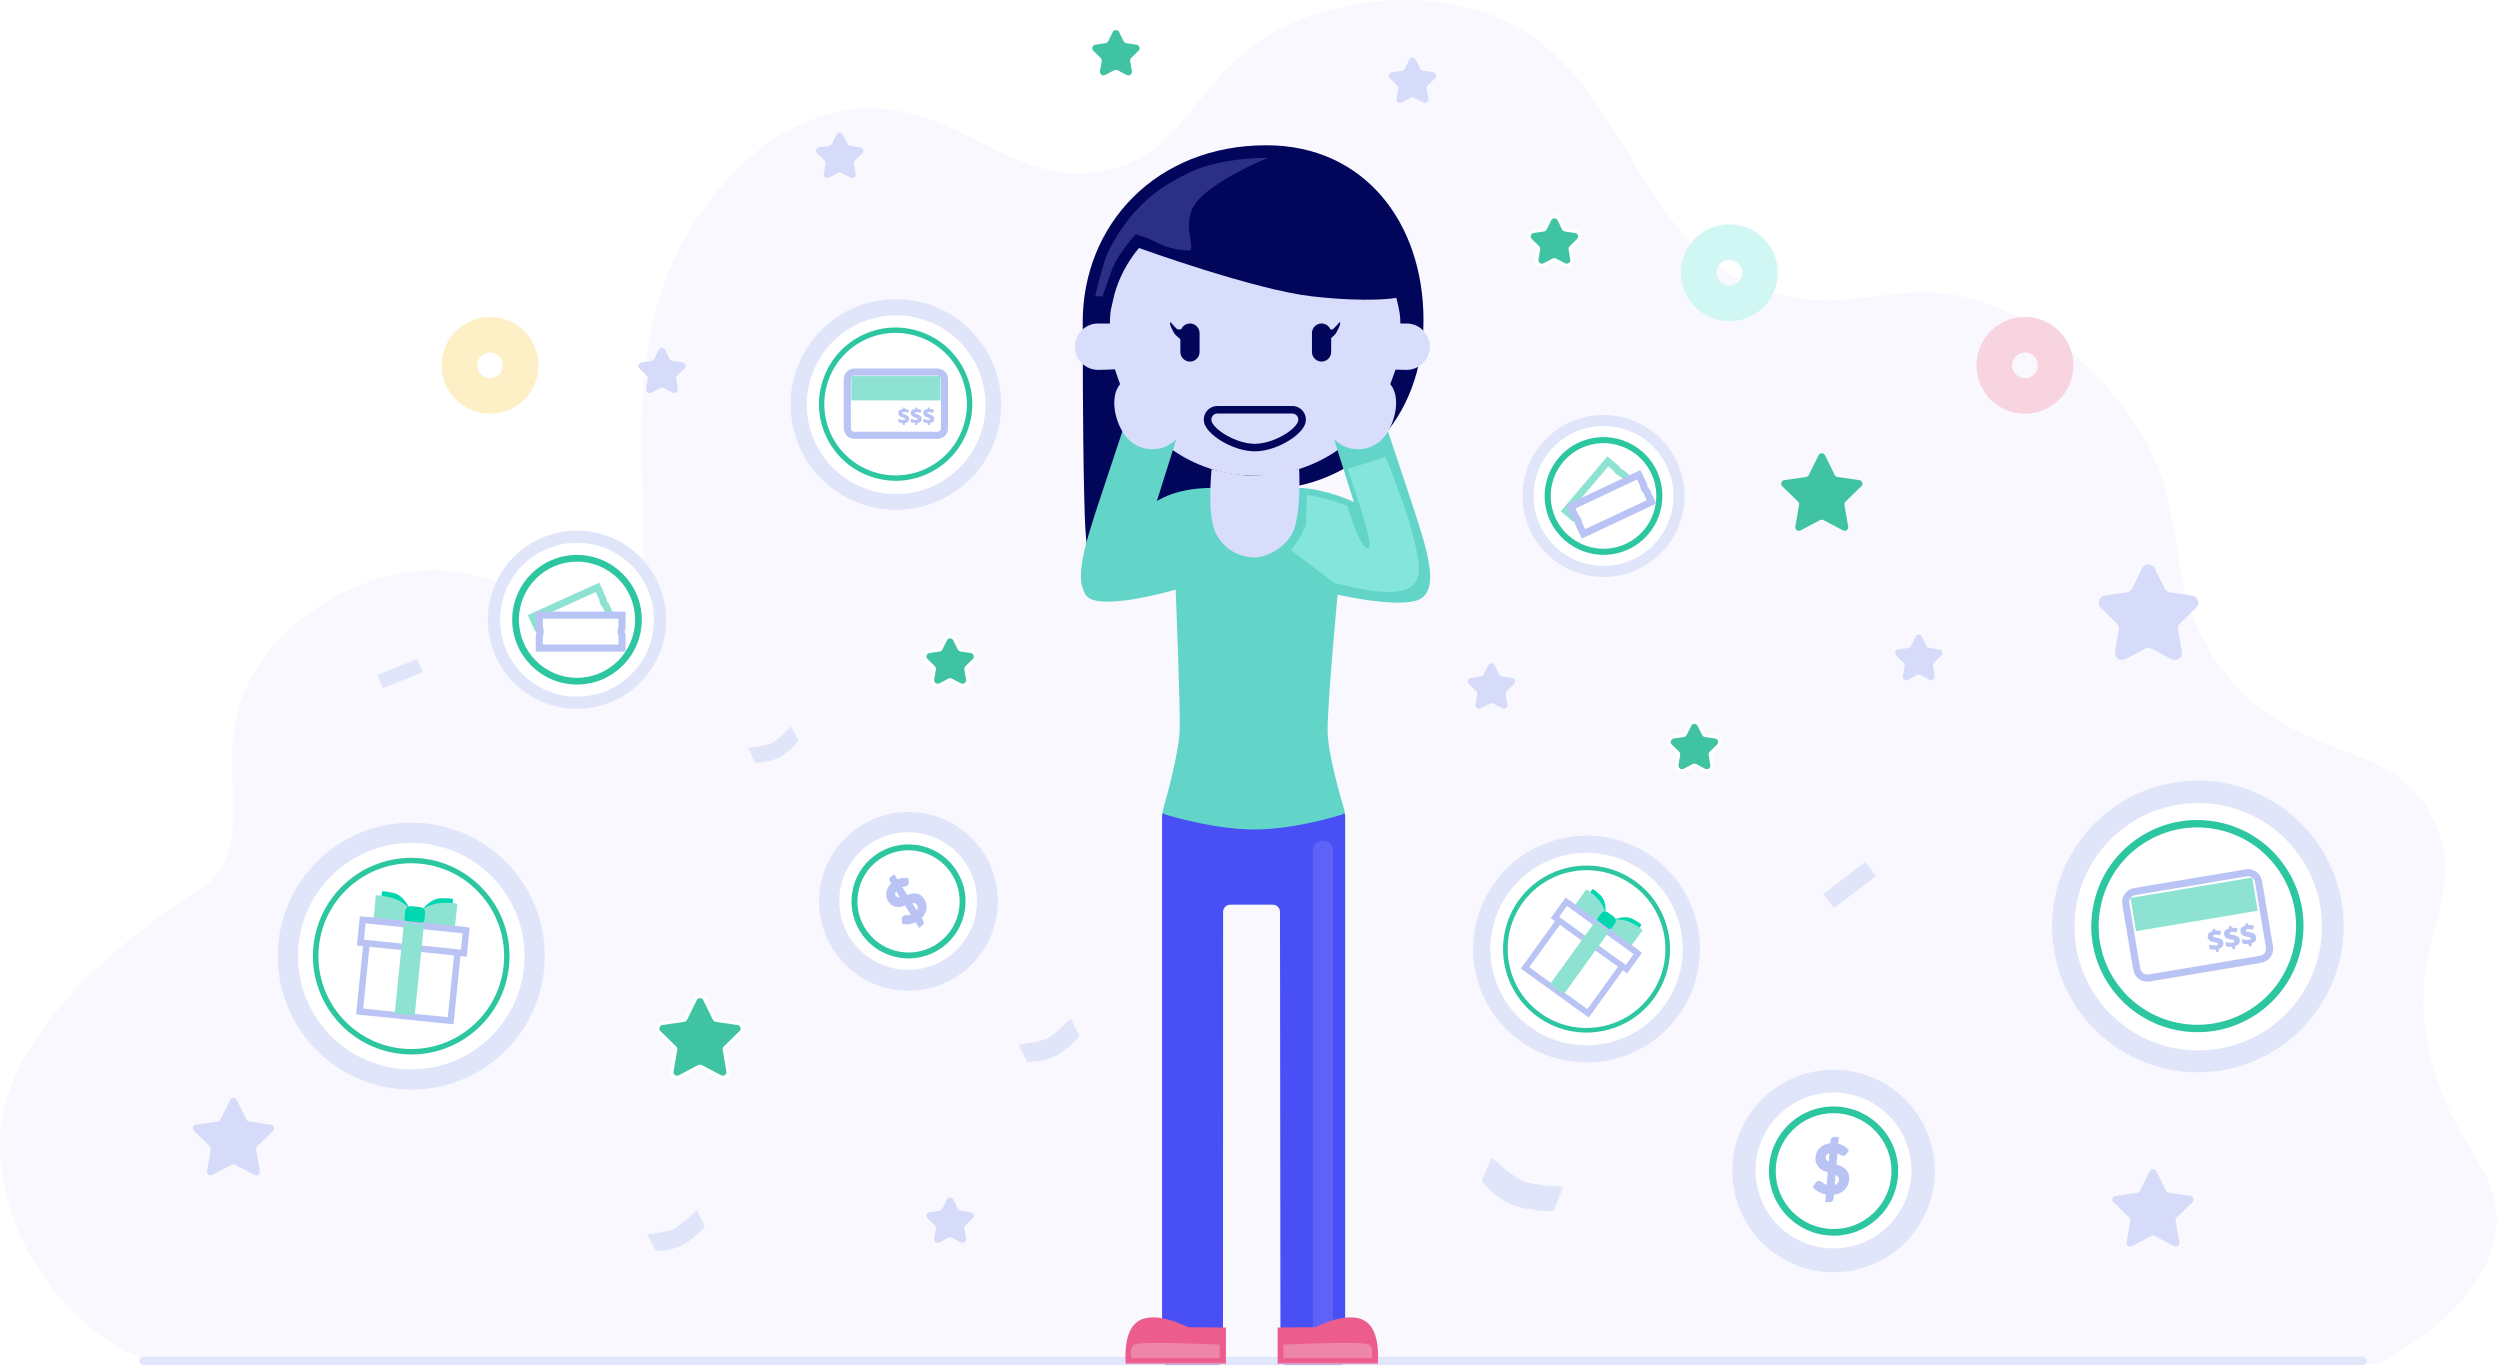 <svg width="702" height="384" viewBox="0 0 702 384" fill="none" xmlns="http://www.w3.org/2000/svg">
<rect x="625.045" y="102" width="3" height="4" fill="white"/>
<rect x="350.045" y="41" width="3" height="4" fill="white"/>
<path d="M667.651 383.017C462.55 382.148 254.863 383.886 49.762 383.017C28 382.925 5.42998e-05 354 0 321C-6.41419e-05 282.019 57.948 248.724 57.948 248.724C74.31 233.96 56.317 211.164 72.873 186.428C82.91 171.431 100.967 161.744 117.649 160.315C146.885 157.808 159.023 181.757 172.127 175.609C193.239 165.709 163.877 102.562 198.247 57.73C202.821 51.762 214.758 36.195 234.441 31.618C266.706 24.116 282.721 54.761 311.68 47.658C336.564 41.555 335.225 16.353 367.277 4.759C371.355 3.286 391.706 -3.66 413.546 2.521C459.315 15.473 455.307 70.13 498.248 82.351C523.102 89.423 536.416 74.521 564.666 87.946C581.323 95.862 591.181 107.93 594.89 112.566C617.972 141.436 604.685 160.699 622.875 186.428C644.129 216.487 673.047 205.437 684.069 231.938C693.233 253.969 674.405 264.403 682.577 297.219C688.808 322.246 702.808 328.416 700.86 345.341C698.819 363.086 681.215 375.56 667.651 383.017Z" fill="#F8F8FE"/>
<rect x="39.119" y="380.994" width="625.512" height="2.319" rx="1.159" fill="#E2E6FB"/>
<path d="M265.894 336.814C266.261 336.072 267.32 336.072 267.687 336.814L268.969 339.408C269.115 339.703 269.396 339.907 269.721 339.955L272.572 340.371C273.393 340.49 273.72 341.5 273.124 342.078L271.058 344.084C270.821 344.314 270.713 344.645 270.769 344.97L271.258 347.819C271.398 348.636 270.54 349.259 269.806 348.873L267.257 347.529C266.965 347.375 266.616 347.375 266.324 347.529L263.77 348.875C263.037 349.261 262.18 348.64 262.318 347.823L262.802 344.968C262.857 344.644 262.749 344.314 262.514 344.085L260.452 342.077C259.858 341.499 260.185 340.491 261.005 340.371L263.86 339.955C264.185 339.907 264.466 339.703 264.612 339.408L265.894 336.814Z" fill="#D6DBFA"/>
<path d="M234.894 37.814C235.261 37.072 236.32 37.072 236.687 37.814L237.969 40.408C238.115 40.703 238.396 40.907 238.721 40.955L241.58 41.372C242.399 41.491 242.727 42.498 242.134 43.077L240.067 45.095C239.832 45.325 239.725 45.656 239.78 45.98L240.27 48.825C240.41 49.641 239.554 50.265 238.82 49.88L236.255 48.537C235.964 48.385 235.617 48.385 235.326 48.538L232.773 49.878C232.039 50.263 231.183 49.639 231.323 48.823L231.812 45.981C231.868 45.656 231.76 45.325 231.524 45.095L229.452 43.077C228.858 42.499 229.185 41.491 230.005 41.371L232.86 40.955C233.185 40.907 233.466 40.703 233.612 40.408L234.894 37.814Z" fill="#D6DBFA"/>
<path d="M314.693 8.777C314.142 7.662 312.551 7.663 312.002 8.779L310.73 11.366C310.657 11.514 310.516 11.616 310.353 11.64L307.489 12.057C306.259 12.236 305.768 13.748 306.659 14.616L308.731 16.633C308.849 16.748 308.903 16.914 308.875 17.076L308.386 19.918C308.175 21.143 309.461 22.078 310.561 21.5L313.114 20.16C313.26 20.084 313.433 20.084 313.579 20.16L316.144 21.503C317.245 22.079 318.529 21.145 318.318 19.92L317.829 17.075C317.801 16.913 317.855 16.747 317.972 16.633L320.039 14.614C320.928 13.746 320.437 12.236 319.208 12.057L316.349 11.64C316.186 11.616 316.046 11.514 315.973 11.367L314.693 8.777Z" fill="#3FC3A2" stroke="white"/>
<path d="M184.985 98.212C185.352 97.469 186.411 97.469 186.778 98.212L188.059 100.805C188.205 101.1 188.487 101.304 188.813 101.351L191.661 101.761C192.482 101.879 192.811 102.888 192.216 103.467L190.148 105.481C189.912 105.711 189.804 106.042 189.86 106.367L190.349 109.216C190.489 110.034 189.631 110.657 188.897 110.27L186.347 108.926C186.056 108.772 185.707 108.772 185.415 108.925L182.853 110.273C182.119 110.659 181.262 110.036 181.402 109.219L181.892 106.366C181.947 106.042 181.84 105.711 181.605 105.481L179.541 103.467C178.948 102.887 179.277 101.879 180.098 101.761L182.949 101.351C183.275 101.304 183.557 101.1 183.703 100.805L184.985 98.212Z" fill="#D6DBFA"/>
<path d="M260.934 182.877L261.006 183.372L260.934 182.877C259.703 183.056 259.212 184.569 260.103 185.436L262.175 187.453C262.293 187.568 262.347 187.734 262.319 187.896L261.83 190.746C261.62 191.972 262.908 192.906 264.008 192.326L266.558 190.982C266.704 190.905 266.878 190.905 267.024 190.982L269.586 192.329C270.686 192.908 271.973 191.974 271.763 190.748L271.273 187.896C271.245 187.734 271.299 187.568 271.417 187.453L273.489 185.436C274.38 184.569 273.889 183.056 272.659 182.877L269.793 182.46C269.631 182.436 269.49 182.334 269.417 182.187L268.137 179.597C267.586 178.482 265.996 178.483 265.447 179.599L264.174 182.186C264.102 182.334 263.961 182.436 263.798 182.46L260.934 182.877Z" fill="#3FC3A2" stroke="white"/>
<path d="M539.687 178.814C539.32 178.072 538.261 178.072 537.894 178.814L536.612 181.408C536.466 181.703 536.185 181.907 535.86 181.955L533.005 182.371C532.185 182.491 531.858 183.499 532.452 184.077L534.514 186.085C534.749 186.314 534.857 186.644 534.802 186.968L534.318 189.823C534.18 190.64 535.037 191.261 535.77 190.875L538.324 189.529C538.616 189.375 538.965 189.375 539.257 189.529L541.811 190.875C542.544 191.261 543.401 190.64 543.263 189.823L542.779 186.968C542.724 186.644 542.832 186.314 543.067 186.085L545.129 184.077C545.723 183.499 545.396 182.491 544.576 182.371L541.721 181.955C541.396 181.907 541.115 181.703 540.969 181.408L539.687 178.814Z" fill="#D6DBFA"/>
<path d="M437.82 61.645C437.271 60.529 435.68 60.528 435.129 61.643L433.849 64.233C433.776 64.38 433.636 64.482 433.473 64.506L430.615 64.923C429.385 65.102 428.894 66.612 429.783 67.48L431.85 69.499C431.968 69.614 432.021 69.779 431.993 69.941L431.504 72.786C431.293 74.011 432.577 74.946 433.678 74.369L436.244 73.026C436.389 72.95 436.562 72.95 436.708 73.026L439.261 74.366C440.362 74.944 441.647 74.009 441.436 72.784L440.948 69.942C440.92 69.78 440.973 69.614 441.091 69.499L443.163 67.482C444.054 66.614 443.563 65.102 442.333 64.923L439.469 64.506C439.306 64.482 439.165 64.38 439.092 64.232L437.82 61.645Z" fill="#3FC3A2" stroke="white"/>
<path d="M397.523 16.725C397.157 15.981 396.097 15.98 395.729 16.724L394.45 19.313C394.304 19.608 394.023 19.813 393.697 19.86L390.832 20.277C390.012 20.396 389.684 21.405 390.278 21.983L392.35 24C392.586 24.23 392.694 24.562 392.638 24.886L392.149 27.73C392.008 28.547 392.864 29.17 393.598 28.786L396.164 27.443C396.454 27.29 396.802 27.291 397.092 27.443L399.645 28.783C400.379 29.168 401.236 28.545 401.095 27.728L400.607 24.886C400.551 24.562 400.659 24.23 400.895 24L402.966 21.983C403.56 21.405 403.233 20.396 402.413 20.277L399.549 19.86C399.223 19.813 398.941 19.608 398.795 19.312L397.523 16.725Z" fill="#D6DBFA"/>
<path d="M477.135 203.593C476.585 202.479 474.996 202.479 474.446 203.593L473.164 206.186C473.091 206.333 472.95 206.436 472.787 206.459L469.936 206.869C468.705 207.046 468.212 208.558 469.101 209.427L471.165 211.443C471.283 211.557 471.336 211.722 471.309 211.884L470.825 214.74C470.617 215.965 471.904 216.897 473.003 216.317L475.557 214.971C475.703 214.894 475.878 214.894 476.024 214.971L478.577 216.317C479.677 216.897 480.964 215.965 480.756 214.74L480.272 211.884C480.244 211.722 480.298 211.557 480.416 211.443L482.48 209.427C483.369 208.558 482.876 207.046 481.645 206.869L478.794 206.459C478.631 206.436 478.49 206.333 478.417 206.186L477.135 203.593Z" fill="#3FC3A2" stroke="white"/>
<path d="M419.689 186.818C419.322 186.075 418.261 186.076 417.895 186.82L416.623 189.407C416.478 189.702 416.196 189.907 415.87 189.955L413.006 190.372C412.185 190.491 411.858 191.499 412.452 192.078L414.524 194.095C414.76 194.325 414.868 194.656 414.812 194.981L414.323 197.83C414.183 198.648 415.041 199.271 415.775 198.884L418.325 197.54C418.616 197.386 418.965 197.386 419.257 197.539L421.819 198.887C422.552 199.273 423.41 198.65 423.27 197.833L422.78 194.981C422.725 194.656 422.832 194.325 423.068 194.095L425.14 192.078C425.734 191.499 425.407 190.491 424.587 190.372L421.721 189.955C421.396 189.907 421.115 189.703 420.969 189.408L419.689 186.818Z" fill="#D6DBFA"/>
<g filter="url(#filter0_d)">
<path d="M251.57 137.139C267.901 137.139 281.139 123.901 281.139 107.57C281.139 91.239 267.901 78 251.57 78C235.239 78 222 91.239 222 107.57C222 123.901 235.239 137.139 251.57 137.139Z" fill="#E1E5FA"/>
<path d="M251.638 132.726C265.494 132.726 276.726 121.494 276.726 107.638C276.726 93.781 265.494 82.549 251.638 82.549C237.781 82.549 226.549 93.781 226.549 107.638C226.549 121.494 237.781 132.726 251.638 132.726Z" fill="white"/>
<path d="M251.865 128.633C263.334 128.633 272.632 119.335 272.632 107.866C272.632 96.396 263.334 87.099 251.865 87.099C240.395 87.099 231.098 96.396 231.098 107.866C231.098 119.335 240.395 128.633 251.865 128.633Z" fill="white"/>
<path d="M251.526 129.009C243.337 129.009 235.501 124.312 231.896 116.385C229.519 111.154 229.326 105.308 231.35 99.929C233.375 94.549 237.366 90.273 242.598 87.896C247.83 85.519 253.675 85.326 259.055 87.35C264.434 89.374 268.71 93.366 271.087 98.598C273.464 103.83 273.657 109.675 271.633 115.055C269.609 120.434 265.617 124.71 260.385 127.087C257.508 128.384 254.494 129.009 251.526 129.009ZM251.48 87.464C248.66 87.464 245.862 88.067 243.212 89.261C238.344 91.467 234.626 95.448 232.749 100.452C230.872 105.456 231.054 110.892 233.261 115.76C237.821 125.813 249.706 130.272 259.76 125.711C264.627 123.505 268.346 119.524 270.223 114.52C272.099 109.516 271.917 104.08 269.711 99.212C267.505 94.344 263.524 90.626 258.52 88.749C256.234 87.896 253.857 87.464 251.48 87.464Z" fill="#2CC6A1"/>
<path d="M263.217 98.472H239.922C238.817 98.472 237.922 99.367 237.922 100.472V114.236C237.922 115.341 238.817 116.236 239.922 116.236H263.217C264.322 116.236 265.217 115.341 265.217 114.236V100.472C265.217 99.367 264.322 98.472 263.217 98.472Z" fill="white" stroke="#BAC4F4" stroke-width="2"/>
<path d="M264.08 99.608H239.06V106.432H264.08V99.608Z" fill="#8DE2D2"/>
<path d="M253.477 112.801C253.049 112.781 252.637 112.686 252.24 112.514V111.541C252.467 111.656 252.713 111.753 252.979 111.831C253.244 111.907 253.478 111.945 253.679 111.945C253.845 111.945 253.966 111.926 254.042 111.887C254.12 111.846 254.159 111.778 254.159 111.685C254.159 111.62 254.131 111.565 254.074 111.521C254.02 111.476 253.927 111.425 253.796 111.368C253.667 111.312 253.492 111.243 253.271 111.163C253.023 111.071 252.823 110.969 252.671 110.855C252.519 110.74 252.407 110.612 252.337 110.472C252.269 110.329 252.234 110.152 252.234 109.941C252.234 109.619 252.338 109.367 252.545 109.186C252.752 109.004 253.062 108.892 253.477 108.849V108.447H254.083V108.843C254.472 108.864 254.863 108.96 255.258 109.13L254.909 109.965C254.501 109.781 254.133 109.689 253.805 109.689C253.648 109.689 253.538 109.709 253.474 109.748C253.411 109.785 253.38 109.841 253.38 109.915C253.38 109.979 253.402 110.033 253.447 110.076C253.494 110.117 253.574 110.164 253.688 110.217C253.801 110.268 253.958 110.327 254.159 110.396C254.567 110.54 254.86 110.705 255.038 110.891C255.216 111.074 255.305 111.312 255.305 111.603C255.305 111.931 255.2 112.197 254.991 112.402C254.784 112.607 254.481 112.734 254.083 112.783V113.349H253.477V112.801ZM256.992 112.801C256.564 112.781 256.152 112.686 255.756 112.514V111.541C255.982 111.656 256.229 111.753 256.494 111.831C256.76 111.907 256.993 111.945 257.194 111.945C257.36 111.945 257.481 111.926 257.558 111.887C257.636 111.846 257.675 111.778 257.675 111.685C257.675 111.62 257.646 111.565 257.59 111.521C257.535 111.476 257.442 111.425 257.312 111.368C257.183 111.312 257.008 111.243 256.787 111.163C256.539 111.071 256.339 110.969 256.187 110.855C256.034 110.74 255.923 110.612 255.853 110.472C255.784 110.329 255.75 110.152 255.75 109.941C255.75 109.619 255.854 109.367 256.061 109.186C256.268 109.004 256.578 108.892 256.992 108.849V108.447H257.599V108.843C257.987 108.864 258.379 108.96 258.773 109.13L258.425 109.965C258.017 109.781 257.648 109.689 257.32 109.689C257.164 109.689 257.054 109.709 256.989 109.748C256.927 109.785 256.896 109.841 256.896 109.915C256.896 109.979 256.918 110.033 256.963 110.076C257.01 110.117 257.09 110.164 257.203 110.217C257.316 110.268 257.474 110.327 257.675 110.396C258.083 110.54 258.376 110.705 258.554 110.891C258.731 111.074 258.82 111.312 258.82 111.603C258.82 111.931 258.716 112.197 258.507 112.402C258.3 112.607 257.997 112.734 257.599 112.783V113.349H256.992V112.801ZM260.508 112.801C260.08 112.781 259.668 112.686 259.271 112.514V111.541C259.498 111.656 259.744 111.753 260.01 111.831C260.275 111.907 260.509 111.945 260.71 111.945C260.876 111.945 260.997 111.926 261.073 111.887C261.151 111.846 261.19 111.778 261.19 111.685C261.19 111.62 261.162 111.565 261.105 111.521C261.051 111.476 260.958 111.425 260.827 111.368C260.698 111.312 260.523 111.243 260.303 111.163C260.055 111.071 259.854 110.969 259.702 110.855C259.55 110.74 259.438 110.612 259.368 110.472C259.3 110.329 259.266 110.152 259.266 109.941C259.266 109.619 259.369 109.367 259.576 109.186C259.783 109.004 260.094 108.892 260.508 108.849V108.447H261.114V108.843C261.503 108.864 261.895 108.96 262.289 109.13L261.94 109.965C261.532 109.781 261.164 109.689 260.836 109.689C260.68 109.689 260.569 109.709 260.505 109.748C260.442 109.785 260.411 109.841 260.411 109.915C260.411 109.979 260.434 110.033 260.479 110.076C260.525 110.117 260.605 110.164 260.719 110.217C260.832 110.268 260.989 110.327 261.19 110.396C261.599 110.54 261.892 110.705 262.069 110.891C262.247 111.074 262.336 111.312 262.336 111.603C262.336 111.931 262.231 112.197 262.022 112.402C261.815 112.607 261.513 112.734 261.114 112.783V113.349H260.508V112.801Z" fill="#BAC4F4"/>
</g>
<g filter="url(#filter1_d)">
<path d="M623.922 294.529C646.222 290.789 661.269 269.679 657.529 247.379C653.789 225.078 632.679 210.032 610.379 213.771C588.078 217.511 573.032 238.621 576.772 260.922C580.511 283.222 601.621 298.269 623.922 294.529Z" fill="#E1E5FA"/>
<path d="M623.005 288.487C641.926 285.314 654.692 267.403 651.519 248.482C648.346 229.561 630.435 216.794 611.514 219.967C592.593 223.141 579.826 241.052 582.999 259.973C586.172 278.894 604.083 291.66 623.005 288.487Z" fill="white"/>
<path d="M622.378 282.845C638.039 280.218 648.607 265.392 645.98 249.731C643.354 234.069 628.528 223.502 612.866 226.128C597.204 228.755 586.637 243.58 589.264 259.242C591.89 274.904 606.716 285.471 622.378 282.845Z" fill="white"/>
<path d="M622 283.437C610.819 285.312 599.043 280.692 592.304 270.693C587.86 264.094 586.258 256.156 587.79 248.346C589.322 240.537 593.794 233.783 600.394 229.339C606.994 224.895 614.932 223.293 622.741 224.825C630.551 226.358 637.304 230.83 641.748 237.429C646.192 244.029 647.795 251.967 646.262 259.776C644.73 267.586 640.258 274.339 633.658 278.783C630.026 281.213 626.054 282.757 622 283.437ZM612.424 226.715C608.573 227.361 604.89 228.825 601.545 231.062C595.403 235.19 591.237 241.477 589.82 248.74C588.403 256.003 589.897 263.385 594.024 269.527C602.554 282.211 619.805 285.577 632.489 277.047C638.631 272.92 642.797 266.633 644.214 259.369C645.631 252.106 644.137 244.725 640.01 238.583C635.882 232.441 629.595 228.274 622.332 226.858C619.015 226.217 615.67 226.171 612.424 226.715Z" fill="#2CC6A1"/>
<path d="M630.757 239.095L599.377 244.358C597.75 244.63 596.652 246.172 596.925 247.8L600.004 266.161C600.277 267.79 601.818 268.889 603.445 268.616L634.826 263.353C636.453 263.08 637.55 261.539 637.277 259.91L634.198 241.55C633.925 239.921 632.384 238.822 630.757 239.095Z" fill="white" stroke="#BAC4F4" stroke-width="2"/>
<path d="M632.411 240.414L598.244 246.144L599.807 255.462L633.973 249.732L632.411 240.414Z" fill="#8DE2D2"/>
<path d="M622.183 260.63C621.618 260.698 621.058 260.663 620.501 260.525L620.287 259.25C620.609 259.352 620.952 259.424 621.317 259.468C621.682 259.51 621.996 259.509 622.259 259.464C622.477 259.428 622.631 259.376 622.722 259.308C622.815 259.237 622.852 259.14 622.831 259.017C622.817 258.933 622.768 258.867 622.684 258.821C622.602 258.774 622.47 258.728 622.286 258.682C622.105 258.636 621.861 258.585 621.554 258.529C621.209 258.463 620.924 258.372 620.7 258.257C620.475 258.14 620.301 257.997 620.179 257.828C620.058 257.656 619.974 257.432 619.928 257.155C619.857 256.733 619.937 256.38 620.168 256.097C620.399 255.813 620.781 255.598 621.314 255.451L621.226 254.925L622.02 254.791L622.107 255.31C622.62 255.253 623.154 255.292 623.708 255.428L623.435 256.599C622.86 256.448 622.358 256.408 621.928 256.48C621.724 256.515 621.584 256.565 621.508 256.63C621.434 256.692 621.405 256.772 621.422 256.869C621.436 256.954 621.477 257.019 621.545 257.066C621.616 257.109 621.731 257.153 621.891 257.197C622.05 257.239 622.269 257.282 622.548 257.328C623.114 257.428 623.534 257.58 623.807 257.784C624.08 257.985 624.249 258.277 624.313 258.658C624.385 259.088 624.307 259.461 624.078 259.775C623.852 260.089 623.484 260.322 622.973 260.474L623.097 261.215L622.303 261.348L622.183 260.63ZM626.785 259.858C626.221 259.926 625.661 259.891 625.104 259.753L624.89 258.479C625.212 258.58 625.555 258.652 625.92 258.697C626.285 258.738 626.599 258.737 626.862 258.693C627.079 258.656 627.234 258.604 627.325 258.536C627.418 258.465 627.454 258.368 627.434 258.245C627.42 258.161 627.371 258.095 627.287 258.049C627.205 258.002 627.072 257.956 626.889 257.91C626.707 257.865 626.464 257.813 626.157 257.757C625.812 257.691 625.527 257.601 625.303 257.486C625.078 257.368 624.904 257.225 624.781 257.056C624.661 256.884 624.577 256.66 624.531 256.383C624.46 255.961 624.54 255.608 624.771 255.325C625.002 255.041 625.384 254.826 625.917 254.679L625.829 254.153L626.623 254.019L626.71 254.538C627.223 254.481 627.757 254.52 628.311 254.656L628.038 255.827C627.463 255.676 626.961 255.636 626.531 255.708C626.327 255.743 626.186 255.793 626.111 255.858C626.037 255.92 626.008 256 626.025 256.097C626.039 256.182 626.08 256.247 626.148 256.294C626.219 256.337 626.334 256.381 626.494 256.425C626.653 256.467 626.872 256.511 627.151 256.556C627.717 256.656 628.137 256.808 628.41 257.012C628.683 257.213 628.852 257.505 628.916 257.886C628.988 258.316 628.909 258.689 628.681 259.003C628.455 259.318 628.086 259.55 627.576 259.702L627.7 260.443L626.906 260.576L626.785 259.858ZM631.388 259.086C630.824 259.154 630.263 259.12 629.707 258.981L629.493 257.707C629.815 257.808 630.158 257.881 630.523 257.925C630.888 257.966 631.202 257.965 631.465 257.921C631.682 257.884 631.837 257.832 631.928 257.764C632.021 257.693 632.057 257.596 632.037 257.473C632.023 257.389 631.973 257.323 631.889 257.277C631.808 257.23 631.675 257.184 631.492 257.139C631.31 257.093 631.066 257.041 630.76 256.985C630.415 256.919 630.13 256.829 629.906 256.714C629.681 256.596 629.507 256.453 629.384 256.284C629.263 256.112 629.18 255.888 629.134 255.612C629.063 255.189 629.143 254.836 629.374 254.553C629.605 254.269 629.987 254.054 630.52 253.907L630.432 253.381L631.226 253.248L631.312 253.766C631.826 253.709 632.36 253.748 632.914 253.884L632.641 255.055C632.066 254.904 631.564 254.865 631.134 254.937C630.93 254.971 630.789 255.021 630.714 255.086C630.64 255.148 630.611 255.228 630.628 255.325C630.642 255.41 630.683 255.475 630.751 255.522C630.822 255.565 630.937 255.609 631.097 255.653C631.256 255.695 631.475 255.739 631.753 255.784C632.32 255.884 632.739 256.036 633.013 256.24C633.286 256.442 633.455 256.733 633.518 257.114C633.591 257.544 633.512 257.917 633.284 258.231C633.058 258.546 632.689 258.778 632.178 258.93L632.303 259.671L631.509 259.804L631.388 259.086Z" fill="#BAC4F4"/>
</g>
<g filter="url(#filter2_d)">
<path d="M162.02 193.041C175.839 193.041 187.041 181.839 187.041 168.02C187.041 154.202 175.839 143 162.02 143C148.202 143 137 154.202 137 168.02C137 181.839 148.202 193.041 162.02 193.041Z" fill="#E1E5FA"/>
<path d="M162.021 189.629C173.955 189.629 183.629 179.955 183.629 168.021C183.629 156.087 173.955 146.412 162.021 146.412C150.087 146.412 140.412 156.087 140.412 168.021C140.412 179.955 150.087 189.629 162.021 189.629Z" fill="white"/>
<path d="M162.021 186.218C172.071 186.218 180.218 178.071 180.218 168.021C180.218 157.971 172.071 149.824 162.021 149.824C151.971 149.824 143.824 157.971 143.824 168.021C143.824 178.071 151.971 186.218 162.021 186.218Z" fill="white"/>
<path d="M162.021 186.218C151.992 186.218 143.824 178.05 143.824 168.021C143.824 157.992 151.992 149.824 162.021 149.824C172.05 149.824 180.218 157.992 180.218 168.021C180.218 178.05 172.061 186.218 162.021 186.218ZM162.021 151.708C153.022 151.708 145.708 159.022 145.708 168.021C145.708 177.02 153.022 184.334 162.021 184.334C171.02 184.334 178.334 177.02 178.334 168.021C178.334 159.022 171.02 151.708 162.021 151.708Z" fill="#2CC6A1"/>
<path d="M169.347 162.846L169.683 163.567L170.108 164.032L171.61 167.333L153.335 175.635L151.872 172.423L151.763 171.712L151.437 170.99L151.012 170.525L149.51 167.224L167.785 158.922L169.248 162.134L169.347 162.846Z" fill="white" stroke="#8DE2D2" stroke-width="2"/>
<path d="M174.436 170.961V171.761L174.663 172.354V175.982H151.437V172.443L151.664 171.761V170.961L151.437 170.358V166.74H174.663V170.279L174.436 170.961Z" fill="white" stroke="#BAC4F4" stroke-width="2"/>
</g>
<g filter="url(#filter3_d)">
<path d="M459.955 153.847C471.321 148.497 476.197 134.946 470.847 123.58C465.497 112.214 451.946 107.337 440.58 112.687C429.214 118.038 424.337 131.589 429.688 142.955C435.038 154.321 448.589 159.197 459.955 153.847Z" fill="#E1E5FA"/>
<path d="M458.633 151.041C468.449 146.42 472.661 134.717 468.04 124.901C463.42 115.085 451.716 110.873 441.9 115.494C432.084 120.115 427.873 131.818 432.493 141.634C437.114 151.45 448.817 155.661 458.633 151.041Z" fill="white"/>
<path d="M457.313 148.234C465.579 144.343 469.126 134.488 465.235 126.222C461.343 117.956 451.488 114.409 443.222 118.3C434.956 122.191 431.409 132.047 435.3 140.313C439.191 148.579 449.047 152.126 457.313 148.234Z" fill="white"/>
<path d="M457.313 148.234C449.064 152.118 439.184 148.562 435.3 140.313C431.417 132.064 434.973 122.183 443.222 118.3C451.471 114.417 461.351 117.973 465.235 126.222C469.118 134.471 465.571 144.347 457.313 148.234ZM443.951 119.85C436.55 123.334 433.366 132.182 436.85 139.583C440.334 146.985 449.182 150.169 456.584 146.685C463.985 143.201 467.169 134.353 463.685 126.951C460.201 119.55 451.353 116.366 443.951 119.85Z" fill="#2CC6A1"/>
<path d="M454.29 126.174L454.846 126.637L455.376 126.855L457.89 128.988L446.072 142.893L443.626 140.817L443.261 140.274L442.713 139.807L442.184 139.589L439.67 137.456L451.487 123.551L453.934 125.627L454.29 126.174Z" fill="white" stroke="#8DE2D2" stroke-width="2"/>
<path d="M461.619 130.878L461.929 131.536L462.346 131.936L463.75 134.92L444.645 143.913L443.275 141.002L443.198 140.353L442.888 139.695L442.468 139.287L441.067 136.312L460.172 127.318L461.542 130.229L461.619 130.878Z" fill="white" stroke="#BAC4F4" stroke-width="2"/>
</g>
<g filter="url(#filter4_d)">
<path d="M115.485 299.97C136.188 299.97 152.97 283.188 152.97 262.485C152.97 241.783 136.188 225 115.485 225C94.783 225 78 241.783 78 262.485C78 283.188 94.783 299.97 115.485 299.97Z" fill="#E1E5FA"/>
<path d="M115.485 294.284C133.047 294.284 147.284 280.047 147.284 262.485C147.284 244.923 133.047 230.687 115.485 230.687C97.923 230.687 83.686 244.923 83.686 262.485C83.686 280.047 97.923 294.284 115.485 294.284Z" fill="white"/>
<path d="M115.485 289.326C130.308 289.326 142.325 277.309 142.325 262.486C142.325 247.662 130.308 235.646 115.485 235.646C100.661 235.646 88.644 247.662 88.644 262.486C88.644 277.309 100.661 289.326 115.485 289.326Z" fill="white"/>
<path d="M115.53 290.087C114.586 290.087 113.631 290.042 112.676 289.939C97.538 288.392 86.473 274.825 88.019 259.676C89.566 244.538 103.134 233.473 118.283 235.019C133.42 236.566 144.486 250.134 142.939 265.283C142.189 272.618 138.629 279.226 132.92 283.877C127.95 287.926 121.865 290.087 115.53 290.087ZM115.462 236.407C102.258 236.407 90.908 246.426 89.543 259.835C88.088 274.142 98.539 286.96 112.835 288.427C119.761 289.132 126.551 287.096 131.953 282.695C137.355 278.293 140.71 272.061 141.427 265.123C142.882 250.816 132.431 237.999 118.135 236.532C117.236 236.452 116.349 236.407 115.462 236.407Z" fill="#2CC6A1"/>
<path d="M126.903 281.08L100.541 278.396L103.225 252.033L129.588 254.717L126.903 281.08ZM101.439 277.656L126.176 280.181L128.7 255.445L103.964 252.92L101.439 277.656Z" fill="#BAC4F4" stroke="#BAC4F4"/>
<path d="M126.312 254.91L118.146 254.08L118.624 249.36C118.624 249.36 120.83 246.267 123.89 246.221C127.427 246.176 127.222 246.563 127.222 246.563L126.312 254.91Z" fill="#00D7AF"/>
<path d="M127.689 254.718L118.636 253.796L119.113 249.077C119.113 249.077 121.365 247.507 124.754 247.507C128.667 247.496 128.439 247.882 128.439 247.882L127.689 254.718Z" fill="#8DE2D2"/>
<path d="M106.466 252.761L114.37 253.568L114.848 248.849C114.848 248.849 113.369 245.38 110.48 244.732C107.137 243.981 107.262 244.402 107.262 244.402L106.466 252.761Z" fill="#00D7AF"/>
<path d="M104.885 252.386L113.938 253.307L114.415 248.587C114.415 248.587 112.527 246.597 109.206 245.903C105.374 245.107 105.522 245.528 105.522 245.528L104.885 252.386Z" fill="#8DE2D2"/>
<path d="M117.43 253.546L115.053 253.307C114.155 253.217 113.506 252.42 113.597 251.522L113.757 249.918C113.848 249.02 114.644 248.372 115.542 248.463L117.919 248.701C118.818 248.792 119.466 249.589 119.375 250.487L119.216 252.091C119.125 252.989 118.329 253.637 117.43 253.546Z" fill="#00D7AF"/>
<path d="M130.878 255.253L101.858 252.292L101.206 258.684L130.226 261.645L130.878 255.253Z" fill="white"/>
<path d="M130.599 262.087L100.757 259.039L101.496 251.84L131.339 254.888L130.599 262.087ZM101.655 258.311L129.872 261.188L130.44 255.616L102.224 252.738L101.655 258.311Z" fill="#BAC4F4" stroke="#BAC4F4"/>
<path d="M119.038 253.71L113.427 253.138L110.827 278.616L116.439 279.189L119.038 253.71Z" fill="#8DE2D2"/>
</g>
<g filter="url(#filter5_d)">
<path d="M255.1 272.2C268.962 272.2 280.2 260.962 280.2 247.1C280.2 233.238 268.962 222 255.1 222C241.238 222 230 233.238 230 247.1C230 260.962 241.238 272.2 255.1 272.2Z" fill="#E1E5FA"/>
<path d="M255.009 266.332C265.681 266.332 274.332 257.681 274.332 247.009C274.332 236.338 265.681 227.687 255.009 227.687C244.338 227.687 235.687 236.338 235.687 247.009C235.687 257.681 244.338 266.332 255.009 266.332Z" fill="white"/>
<path d="M254.282 262.601C262.667 262.601 269.464 255.803 269.464 247.418C269.464 239.033 262.667 232.235 254.282 232.235C245.896 232.235 239.099 239.033 239.099 247.418C239.099 255.803 245.896 262.601 254.282 262.601Z" fill="white"/>
<path d="M255.134 263.124C250.22 263.124 245.364 260.872 242.237 256.63C239.7 253.184 238.643 248.965 239.28 244.734C239.917 240.503 242.157 236.773 245.603 234.237C249.038 231.7 253.268 230.643 257.499 231.28C261.73 231.917 265.46 234.157 267.996 237.603C270.532 241.049 271.59 245.268 270.953 249.499C270.316 253.73 268.076 257.46 264.63 259.996C261.775 262.1 258.443 263.124 255.134 263.124ZM255.088 232.758C252.04 232.758 249.083 233.725 246.592 235.567C243.51 237.842 241.497 241.185 240.929 244.973C240.36 248.76 241.293 252.547 243.579 255.64C248.276 262.009 257.283 263.363 263.652 258.666C266.734 256.391 268.747 253.047 269.316 249.26C269.884 245.473 268.952 241.686 266.666 238.592C264.391 235.51 261.047 233.497 257.26 232.929C256.532 232.815 255.805 232.758 255.088 232.758Z" fill="#2CC6A1"/>
<path d="M254.532 245.904C254.915 245.764 255.307 245.642 255.699 245.53C256.092 245.418 256.484 245.362 256.858 245.362C257.241 245.362 257.605 245.446 257.951 245.605C258.306 245.764 258.633 246.044 258.932 246.455C259.221 246.857 259.436 247.277 259.567 247.725C259.698 248.174 259.726 248.631 259.669 249.089C259.613 249.547 259.455 250.005 259.202 250.444C258.95 250.892 258.605 251.303 258.147 251.686L258.847 252.798C258.913 252.891 258.932 253.003 258.922 253.134C258.913 253.265 258.847 253.367 258.735 253.451L258.212 253.844L257.259 252.321C256.699 252.639 256.12 252.863 255.513 252.975C254.915 253.087 254.336 253.106 253.785 253.022L253.728 252.06C253.728 251.976 253.747 251.892 253.775 251.807C253.813 251.723 253.869 251.658 253.943 251.602C254.037 251.537 254.158 251.499 254.326 251.49C254.485 251.48 254.681 251.48 254.896 251.471C255.111 251.462 255.354 251.434 255.625 251.378C255.896 251.331 256.176 251.228 256.475 251.069L254.364 247.707C253.99 247.837 253.607 247.959 253.224 248.062C252.841 248.164 252.458 248.211 252.075 248.192C251.692 248.174 251.328 248.08 250.963 247.893C250.599 247.716 250.263 247.408 249.936 246.969C249.693 246.642 249.525 246.277 249.422 245.866C249.319 245.465 249.31 245.044 249.375 244.615C249.441 244.185 249.6 243.765 249.852 243.344C250.104 242.924 250.45 242.522 250.907 242.158L250.319 241.233C250.254 241.13 250.226 241.018 250.244 240.897C250.263 240.775 250.319 240.663 250.431 240.589L250.954 240.196L251.804 241.56C252.309 241.289 252.804 241.121 253.28 241.056C253.756 240.99 254.205 240.99 254.635 241.056L254.681 241.831C254.7 242.055 254.635 242.223 254.494 242.326C254.429 242.373 254.336 242.41 254.205 242.429C254.083 242.448 253.934 242.466 253.766 242.494C253.598 242.513 253.411 242.55 253.215 242.597C253.009 242.644 252.804 242.718 252.589 242.821L254.532 245.904ZM251.701 243.447C251.459 243.671 251.272 243.886 251.141 244.11C251.01 244.334 250.926 244.54 250.889 244.745C250.851 244.951 250.861 245.147 250.907 245.334C250.954 245.521 251.038 245.698 251.16 245.857C251.3 246.044 251.449 246.175 251.617 246.268C251.785 246.361 251.972 246.418 252.159 246.436C252.355 246.455 252.561 246.455 252.776 246.418C252.99 246.38 253.224 246.333 253.458 246.268L251.701 243.447ZM257.353 250.434C257.829 249.986 258.1 249.528 258.156 249.042C258.222 248.566 258.091 248.099 257.764 247.66C257.624 247.473 257.465 247.333 257.297 247.249C257.119 247.165 256.942 247.109 256.736 247.09C256.54 247.071 256.325 247.09 256.101 247.137C255.877 247.184 255.643 247.249 255.401 247.324L257.353 250.434Z" fill="#BAC4F4" stroke="#BAC4F4"/>
</g>
<g filter="url(#filter6_d)">
<path d="M497.762 345.532C510.309 354.975 528.135 352.458 537.577 339.911C547.019 327.365 544.503 309.539 531.956 300.097C519.409 290.655 501.584 293.171 492.141 305.718C482.699 318.264 485.216 336.09 497.762 345.532Z" fill="#E1E5FA"/>
<path d="M501.677 340.159C511.336 347.428 525.059 345.491 532.327 335.832C539.596 326.174 537.659 312.451 528 305.182C518.342 297.913 504.619 299.85 497.35 309.509C490.081 319.168 492.019 332.89 501.677 340.159Z" fill="white"/>
<path d="M503.559 336.287C511.149 341.999 521.931 340.477 527.643 332.887C533.354 325.298 531.832 314.515 524.243 308.804C516.653 303.092 505.871 304.614 500.159 312.204C494.448 319.793 495.97 330.576 503.559 336.287Z" fill="white"/>
<path d="M503.974 337.339C499.528 333.993 496.666 328.647 496.725 322.677C496.777 317.831 498.693 313.291 502.152 309.896C505.61 306.501 510.179 304.65 515.025 304.702C519.861 304.746 524.411 306.671 527.806 310.129C531.201 313.587 533.052 318.156 533 323.002C532.948 327.849 531.031 332.388 527.573 335.783C524.115 339.179 519.546 341.029 514.7 340.977C510.683 340.937 506.97 339.594 503.974 337.339ZM524.617 309.825C521.858 307.749 518.523 306.609 515.014 306.58C510.675 306.54 506.576 308.195 503.482 311.235C500.387 314.276 498.652 318.339 498.614 322.696C498.527 331.659 505.757 339.02 514.721 339.107C519.06 339.147 523.159 337.492 526.254 334.452C529.348 331.411 531.083 327.348 531.122 322.991C531.162 318.653 529.507 314.553 526.467 311.459C525.885 310.86 525.265 310.313 524.617 309.825Z" fill="#2CC6A1"/>
<path d="M515.16 321.345C515.602 321.479 516.039 321.636 516.471 321.802C516.902 321.968 517.296 322.184 517.634 322.439C517.98 322.7 518.253 323.024 518.458 323.403C518.671 323.789 518.776 324.265 518.766 324.841C518.755 325.401 518.663 325.928 518.476 326.423C518.289 326.918 518.002 327.351 517.64 327.727C517.277 328.104 516.822 328.41 516.295 328.635C515.761 328.869 515.168 329.006 514.493 329.041L514.37 330.524C514.365 330.653 514.306 330.767 514.209 330.879C514.111 330.991 513.982 331.04 513.823 331.04L513.082 331.038L513.257 329.011C512.534 328.917 511.857 328.725 511.231 328.413C510.613 328.107 510.076 327.73 509.635 327.278L510.239 326.369C510.297 326.293 510.371 326.23 510.454 326.173C510.545 326.122 510.64 326.101 510.746 326.101C510.875 326.106 511.01 326.155 511.169 326.261C511.319 326.361 511.496 326.494 511.697 326.632C511.898 326.77 512.137 326.91 512.42 327.044C512.697 327.186 513.021 327.284 513.4 327.344L513.779 322.862C513.352 322.726 512.923 322.575 512.506 322.407C512.09 322.239 511.711 322.021 511.377 321.743C511.043 321.465 510.777 321.132 510.575 320.715C510.366 320.306 510.271 319.798 510.275 319.178C510.277 318.717 510.373 318.273 510.56 317.831C510.741 317.397 511.019 317.01 511.371 316.666C511.723 316.322 512.153 316.049 512.667 315.841C513.182 315.632 513.768 315.504 514.431 315.486L514.528 314.248C514.539 314.11 514.59 313.99 514.689 313.893C514.789 313.796 514.916 313.732 515.068 313.741L515.809 313.742L515.65 315.556C516.291 315.654 516.853 315.839 517.329 316.104C517.805 316.37 518.211 316.675 518.555 317.027L518.069 317.761C517.933 317.976 517.76 318.084 517.563 318.081C517.472 318.079 517.362 318.049 517.231 317.977C517.108 317.911 516.96 317.826 516.789 317.737C516.624 317.64 516.429 317.546 516.22 317.455C516.002 317.357 515.765 317.285 515.501 317.231L515.16 321.345ZM514.271 317.193C513.899 317.231 513.583 317.298 513.312 317.412C513.041 317.526 512.825 317.655 512.651 317.815C512.477 317.976 512.352 318.16 512.267 318.36C512.182 318.561 512.138 318.779 512.139 319.006C512.139 319.27 512.185 319.49 512.274 319.689C512.362 319.889 512.493 320.067 512.649 320.211C512.814 320.361 513 320.501 513.22 320.614C513.44 320.726 513.683 320.843 513.939 320.943L514.271 317.193ZM514.627 327.367C515.364 327.286 515.921 327.056 516.302 326.654C516.686 326.268 516.886 325.756 516.889 325.136C516.889 324.871 516.841 324.636 516.746 324.446C516.643 324.249 516.52 324.077 516.347 323.92C516.182 323.77 515.975 323.64 515.74 323.53C515.505 323.419 515.249 323.32 514.979 323.222L514.627 327.367Z" fill="#BAC4F4" stroke="#BAC4F4"/>
</g>
<path d="M605.07 159.63C604.335 158.145 602.216 158.146 601.483 159.632L598.713 165.247C598.422 165.838 597.859 166.247 597.207 166.342L591.005 167.245C589.366 167.483 588.711 169.498 589.896 170.655L594.38 175.032C594.851 175.492 595.065 176.153 594.954 176.802L593.895 182.975C593.614 184.609 595.329 185.855 596.796 185.084L602.344 182.169C602.927 181.863 603.623 181.863 604.205 182.169L609.753 185.084C611.22 185.855 612.935 184.609 612.655 182.975L611.596 176.802C611.484 176.154 611.699 175.492 612.171 175.032L616.66 170.655C617.847 169.499 617.192 167.483 615.552 167.244L609.352 166.341C608.701 166.247 608.139 165.838 607.847 165.249L605.07 159.63Z" fill="#D6DBFA"/>
<path d="M605.463 328.815C605.096 328.072 604.037 328.071 603.67 328.813L600.91 334.388C600.765 334.683 600.483 334.887 600.158 334.934L594.005 335.829C593.185 335.949 592.857 336.957 593.451 337.535L597.902 341.873C598.137 342.103 598.245 342.433 598.189 342.758L597.141 348.887C597.001 349.704 597.858 350.327 598.592 349.941L604.101 347.045C604.393 346.892 604.741 346.892 605.033 347.045L610.527 349.938C611.261 350.324 612.12 349.7 611.979 348.883L610.923 342.758C610.867 342.434 610.975 342.102 611.21 341.872L615.661 337.535C616.254 336.956 615.927 335.949 615.107 335.829L608.965 334.934C608.64 334.887 608.358 334.682 608.213 334.387L605.463 328.815Z" fill="#D6DBFA"/>
<path d="M512.451 127.815C512.085 127.072 511.026 127.071 510.658 127.813L507.899 133.388C507.753 133.683 507.472 133.887 507.147 133.934L501.004 134.829C500.184 134.949 499.857 135.956 500.451 136.535L504.901 140.872C505.137 141.102 505.244 141.434 505.188 141.758L504.133 147.885C503.992 148.702 504.849 149.325 505.583 148.94L511.09 146.045C511.382 145.892 511.73 145.892 512.021 146.045L517.519 148.939C518.252 149.325 519.11 148.703 518.97 147.886L517.922 141.758C517.867 141.433 517.974 141.103 518.21 140.873L522.661 136.535C523.254 135.957 522.927 134.949 522.107 134.829L515.954 133.934C515.628 133.887 515.347 133.682 515.201 133.387L512.451 127.815Z" fill="#3FC3A2"/>
<path d="M185.933 287.335L185.988 287.711L185.933 287.335C184.703 287.514 184.212 289.026 185.102 289.893L189.552 294.23C189.67 294.345 189.724 294.511 189.696 294.673L188.64 300.8C188.429 302.025 189.715 302.961 190.816 302.382L196.323 299.488C196.468 299.411 196.643 299.411 196.788 299.488L202.286 302.382C203.386 302.961 204.673 302.027 204.463 300.801L203.415 294.673C203.387 294.511 203.441 294.346 203.559 294.231L208.01 289.893C208.9 289.026 208.409 287.514 207.179 287.335L201.026 286.44C200.863 286.416 200.722 286.314 200.65 286.166L197.901 280.596C197.351 279.481 195.761 279.481 195.211 280.596L192.462 286.166C192.389 286.314 192.248 286.416 192.085 286.44L185.933 287.335Z" fill="#3FC3A2" stroke="white"/>
<path d="M64.659 308.817C65.026 308.074 66.086 308.074 66.453 308.817L69.201 314.387C69.347 314.682 69.628 314.887 69.954 314.934L76.107 315.829C76.927 315.949 77.254 316.957 76.661 317.535L72.21 321.873C71.974 322.103 71.867 322.433 71.922 322.758L72.97 328.886C73.11 329.703 72.252 330.325 71.519 329.939L66.022 327.045C65.73 326.892 65.382 326.892 65.09 327.045L59.593 329.939C58.859 330.325 58.001 329.703 58.141 328.886L59.189 322.758C59.245 322.433 59.137 322.103 58.901 321.873L54.451 317.535C53.857 316.957 54.185 315.949 55.005 315.829L61.157 314.934C61.483 314.887 61.764 314.682 61.91 314.387L64.659 308.817Z" fill="#D6DBFA"/>
<path d="M526.825 245.962L523.787 242L512 251.037L515.037 254.999L526.825 245.962Z" fill="#E1E5FA"/>
<path d="M118.705 188.754L117.188 185L106 189.523L107.518 193.276L118.705 188.754Z" fill="#E1E5FA"/>
<path d="M416.045 331.767L418.82 325C418.82 325 424.324 330.152 427.475 331.539C430.625 332.927 438.984 333.28 438.984 333.28L436.209 340.046C436.209 340.046 429.34 340.206 424.575 338.249C419.809 336.293 416.045 331.767 416.045 331.767Z" fill="#E1E5FA"/>
<path d="M288.434 298.169L286 293.245C286 293.245 291.63 292.71 293.972 291.618C296.315 290.526 300.66 286 300.66 286L303.094 290.924C303.094 290.924 299.784 294.871 296.315 296.588C292.847 298.294 288.434 298.169 288.434 298.169Z" fill="#E1E5FA"/>
<path d="M212.024 214.111L210 210.016C210 210.016 214.674 209.573 216.619 208.663C218.564 207.753 222.169 204 222.169 204L224.193 208.094C224.193 208.094 221.441 211.37 218.564 212.803C215.698 214.213 212.024 214.111 212.024 214.111Z" fill="#E1E5FA"/>
<path d="M184.061 351.216L181.764 346.564C181.764 346.564 187.086 346.052 189.293 345.029C191.499 344.005 195.616 339.718 195.616 339.718L197.913 344.369C197.913 344.369 194.786 348.1 191.51 349.726C188.235 351.341 184.061 351.216 184.061 351.216Z" fill="#E1E5FA"/>
<g filter="url(#filter7_d)">
<path d="M429.577 288.078C444.808 296.871 464.284 291.653 473.077 276.422C481.871 261.191 476.653 241.716 461.422 232.922C446.191 224.129 426.715 229.347 417.922 244.578C409.128 259.809 414.347 279.284 429.577 288.078Z" fill="#E1E5FA"/>
<path d="M431.993 283.894C444.914 291.354 461.435 286.927 468.894 274.007C476.354 261.086 471.927 244.565 459.007 237.105C446.086 229.646 429.565 234.073 422.106 246.993C414.646 259.913 419.073 276.435 431.993 283.894Z" fill="white"/>
<path d="M434.1 280.247C445.005 286.543 458.95 282.807 465.246 271.901C471.543 260.995 467.806 247.05 456.901 240.754C445.995 234.458 432.05 238.194 425.754 249.1C419.457 260.005 423.194 273.95 434.1 280.247Z" fill="white"/>
<path d="M433.808 280.826C433.114 280.425 432.43 279.986 431.771 279.505C421.292 271.937 418.913 257.255 426.486 246.767C434.054 236.288 448.736 233.91 459.224 241.482C469.703 249.05 472.081 263.732 464.509 274.22C460.841 279.298 455.415 282.647 449.239 283.644C443.863 284.512 438.469 283.517 433.808 280.826ZM456.559 241.305C446.845 235.696 434.239 238.247 427.539 247.532C420.391 257.439 422.637 271.308 432.531 278.46C437.327 281.921 443.187 283.307 449.031 282.363C454.874 281.42 459.99 278.26 463.464 273.46C470.612 263.553 468.367 249.684 458.472 242.532C457.845 242.092 457.212 241.682 456.559 241.305Z" fill="#2CC6A1"/>
<path d="M446.002 279.03L427.747 265.858L440.919 247.603L459.174 260.775L446.002 279.03ZM428.722 265.696L445.848 278.06L458.212 260.934L441.086 248.57L428.722 265.696Z" fill="#BAC4F4" stroke="#BAC4F4"/>
<path d="M456.682 259.526L451.028 255.447L453.384 252.177C453.384 252.177 456.321 250.838 458.591 252.104C461.212 253.573 460.898 253.771 460.898 253.771L456.682 259.526Z" fill="#00D7AF"/>
<path d="M457.777 259.969L451.508 255.446L453.864 252.176C453.864 252.176 456.188 251.978 458.681 253.417C461.564 255.071 461.233 255.259 461.233 255.259L457.777 259.969Z" fill="#8DE2D2"/>
<path d="M442.994 249.516L448.466 253.467L450.823 250.198C450.823 250.198 451.208 247.018 449.358 245.314C447.217 243.341 447.13 243.704 447.13 243.704L442.994 249.516Z" fill="#00D7AF"/>
<path d="M441.991 248.568L448.26 253.091L450.616 249.821C450.616 249.821 450.073 247.555 447.924 245.634C445.442 243.42 445.373 243.793 445.373 243.793L441.991 248.568Z" fill="#8DE2D2"/>
<path d="M450.727 254.749L449.08 253.564C448.458 253.115 448.319 252.254 448.768 251.632L449.566 250.52C450.014 249.897 450.876 249.758 451.498 250.207L453.145 251.392C453.767 251.841 453.906 252.702 453.458 253.324L452.659 254.436C452.211 255.059 451.35 255.198 450.727 254.749Z" fill="#00D7AF"/>
<path d="M459.896 261.718L439.804 247.213L436.609 251.639L456.701 266.143L459.896 261.718Z" fill="white"/>
<path d="M456.788 266.627L436.128 251.708L439.729 246.726L460.39 261.644L456.788 266.627ZM437.098 251.555L456.634 265.657L459.42 261.798L439.883 247.696L437.098 251.555Z" fill="#BAC4F4" stroke="#BAC4F4"/>
<path d="M451.841 255.554L447.956 252.749L435.221 270.39L439.107 273.194L451.841 255.554Z" fill="#8DE2D2"/>
</g>
<mask id="mask0" mask-type="alpha" maskUnits="userSpaceOnUse" x="259" y="20" width="193" height="363">
<rect x="259.045" y="20" width="192" height="363" fill="#C4C4C4"/>
</mask>
<g mask="url(#mask0)">
<path d="M399.719 89.95C399.719 117.423 381.243 137.522 353.771 137.522C346.454 137.522 326.729 160.27 320.472 163.851C305.062 172.658 304.836 155.694 304.419 138.137C304.023 121.342 304.023 92.634 304.023 90.494C304.023 63.021 324.681 40.789 355.586 40.789C383.066 40.789 399.719 62.478 399.719 89.95Z" fill="#02065A"/>
<path d="M333.897 48.487C342.986 44.094 355.946 44.327 355.946 44.327C355.946 44.327 340.458 50.719 335.74 57.04C331.503 62.718 336.065 70.331 333.897 70.331C328.127 70.331 323.763 67.506 322.781 67.103C321.799 66.694 318.897 65.776 318.897 65.776C318.897 65.776 313.925 71.256 312.314 75.536C311.509 77.676 309.617 83.227 309.617 83.227H307.533C307.533 83.227 308.797 77.266 310.605 72.104C311.891 68.445 316.185 62.273 317.752 60.528C321.538 56.298 324.808 52.88 333.897 48.487Z" fill="#2B2F86"/>
<path d="M401.491 97.351C401.491 100.946 398.574 103.863 394.98 103.863C392.79 103.863 391.886 103.764 391.886 103.764C391.886 103.764 391.526 104.689 390.926 106.398C385.332 122.246 370.219 133.595 352.45 133.595C334.787 133.595 319.744 122.366 314.073 106.659C313.607 105.374 313.063 103.7 313.063 103.7C313.063 103.7 310.507 103.863 308.346 103.863C304.751 103.863 301.834 100.946 301.834 97.351C301.834 93.756 304.751 90.84 308.346 90.84C310.048 90.84 311.658 90.84 311.658 90.84C311.658 90.84 311.672 89.9 311.693 89.413C311.792 87.033 312.089 86.376 312.583 84.116C314.447 75.507 319.836 69.645 319.836 69.645C319.836 69.645 352.323 81.404 368.397 83.212C384.888 85.07 392.084 83.636 392.084 83.636C392.084 83.636 393.052 87.21 393.172 89.321C393.214 90.091 393.214 90.84 393.214 90.84C393.214 90.84 393.256 90.84 394.98 90.84C398.574 90.84 401.491 93.749 401.491 97.351Z" fill="#D9DDFC"/>
<path d="M334.144 101.532C332.661 101.532 331.446 100.318 331.446 98.835V93.531C331.446 92.048 332.661 90.833 334.144 90.833C335.627 90.833 336.842 92.048 336.842 93.531V98.835C336.842 100.325 335.627 101.532 334.144 101.532Z" fill="#02065A"/>
<path d="M371.094 101.532C369.611 101.532 368.396 100.318 368.396 98.835V93.531C368.396 92.048 369.611 90.833 371.094 90.833C372.577 90.833 373.792 92.048 373.792 93.531V98.835C373.792 100.325 372.577 101.532 371.094 101.532Z" fill="#02065A"/>
<path d="M377.719 381.538C377.719 382.646 376.819 383.543 375.711 383.538L361.544 383.478C360.444 383.473 359.554 382.58 359.553 381.48L359.423 256.035C359.422 254.931 358.527 254.037 357.423 254.037H345.445C344.341 254.037 343.446 254.932 343.445 256.037L343.411 381.548C343.411 382.652 342.515 383.547 341.411 383.547H328.312C327.208 383.547 326.312 382.652 326.312 381.547V229.108C326.312 228.004 327.208 227.108 328.312 227.108H375.719C376.824 227.108 377.719 228.004 377.719 229.108V381.538Z" fill="#484FF5"/>
<path d="M374.315 375.195V238.891C374.315 237.331 373.05 236.066 371.49 236.066C369.93 236.066 368.665 237.331 368.665 238.891V375.195C368.665 376.755 369.93 378.02 371.49 378.02C373.05 378.02 374.315 376.755 374.315 375.195Z" fill="#5E62F6"/>
<path d="M344.237 372.765L333.566 372.68C333.566 372.68 323.297 367.108 318.643 371.769C315.267 375.145 316.108 383.076 316.108 383.076H344.237V372.765Z" fill="#EC5C8C"/>
<path d="M358.757 372.765L369.428 372.68C369.428 372.68 379.697 367.108 384.351 371.769C387.727 375.145 386.886 383.076 386.886 383.076H358.757V372.765Z" fill="#EC5C8C"/>
<path d="M342.492 381.36H317.76C317.76 381.36 316.976 378.62 318.417 377.561C319.85 376.501 342.499 377.561 342.499 377.561V381.36H342.492Z" fill="#ED86A8"/>
<path d="M360.396 381.36H385.128C385.128 381.36 385.912 378.62 384.471 377.561C383.038 376.501 360.389 377.561 360.389 377.561V381.36H360.396Z" fill="#ED86A8"/>
<path d="M331.75 92.366V95.494C331.75 95.494 330.705 94.654 330.132 94.089C329.56 93.524 329.356 92.832 328.939 92.083C328.522 91.342 328.289 89.979 328.882 90.671C329.264 91.116 329.765 91.667 330.366 92.267C330.895 92.804 331.75 92.366 331.75 92.366Z" fill="#02065A"/>
<path d="M373.101 92.366V95.494C373.101 95.494 374.146 94.654 374.718 94.089C375.29 93.524 375.495 92.832 375.911 92.083C376.328 91.342 376.561 89.979 375.968 90.671C375.587 91.116 375.085 91.667 374.485 92.267C373.948 92.804 373.101 92.366 373.101 92.366Z" fill="#02065A"/>
<path d="M397.833 168.582C404.966 166.217 400.643 153.928 395.657 138.906C390.671 123.885 388.305 116.759 388.305 116.759L373.905 121.109L383.863 152.742" fill="#63D4C8"/>
<path d="M352.358 126.731C346.645 126.731 339.9 122.713 338.382 119.422C337.831 118.235 337.923 116.865 338.629 115.763C339.335 114.662 340.536 114.005 341.849 114.005H362.867C364.174 114.005 365.381 114.662 366.087 115.763C366.794 116.865 366.885 118.235 366.335 119.422C364.816 122.713 358.072 126.731 352.358 126.731ZM341.849 116.124C341.256 116.124 340.734 116.406 340.416 116.908C340.098 117.409 340.056 118.002 340.303 118.539C341.532 121.194 347.591 124.62 352.358 124.62C357.118 124.62 363.185 121.194 364.414 118.539C364.661 118.002 364.618 117.409 364.301 116.908C363.983 116.406 363.46 116.124 362.867 116.124H341.849Z" fill="#02065A"/>
<path d="M340.726 136.992C334.871 136.992 330.224 137.974 326.531 139.782C312.307 146.753 303.62 162.036 304.524 166.252C305.909 172.693 330.132 165.56 330.132 165.56C330.132 165.56 331.361 195.843 331.277 204.375C331.216 210.88 327.565 223.917 326.528 227.495C326.377 228.016 326.667 228.555 327.186 228.712C330.45 229.7 341.73 232.877 352.033 232.914C362.329 232.95 373.6 229.728 376.872 228.72C377.394 228.559 377.682 228.012 377.523 227.489C376.455 223.985 372.789 211.479 372.789 205.052C372.789 196.564 375.6 166.986 375.6 166.986C375.6 166.986 397.366 171.923 399.711 167.142C402.875 160.673 388.503 144.952 380.155 140.969C376.603 139.274 369.745 136.985 364.237 136.985C364.23 136.992 340.747 136.992 340.726 136.992Z" fill="#63D4C8"/>
<path d="M364.809 131.668C364.809 131.668 365.431 143.773 363.185 149.07C361.194 153.759 355.593 156.535 352.323 156.535C348.799 156.535 343.905 154.868 341.341 149.613C338.841 144.493 340.218 131.753 340.218 131.753C340.218 131.753 347.379 133.596 351.673 133.596C355.953 133.596 364.809 131.668 364.809 131.668Z" fill="#D9DDFC"/>
<path d="M307.364 168.477C300.231 166.111 304.27 153.928 309.263 138.9C314.256 123.871 316.615 116.752 316.615 116.752L331.015 121.102L321.058 152.735" fill="#63D4C8"/>
<g filter="url(#filter8_d)">
<path d="M327.831 115.064C331.27 119.004 333.742 122.366 329.801 125.813C325.86 129.252 319.878 128.849 316.432 124.909C312.993 120.968 311.177 112.726 315.118 109.28C319.059 105.833 324.391 111.123 327.831 115.064Z" fill="#D9DDFC"/>
</g>
<g filter="url(#filter9_d)">
<path d="M377.084 115.064C373.645 119.004 371.173 122.366 375.114 125.813C379.055 129.252 385.036 128.849 388.483 124.909C391.922 120.968 393.737 112.726 389.796 109.28C385.856 105.833 380.523 111.123 377.084 115.064Z" fill="#D9DDFC"/>
</g>
<path d="M398.324 161.182C397.45 166.987 390.141 166.458 385.587 165.941C380.88 165.412 374.61 163.657 374.61 163.657L362.469 154.469C362.469 154.469 366.686 149.285 366.752 146.392C366.818 143.492 366.924 139.043 366.924 139.043C366.924 139.043 368.116 139.043 371.995 139.99C376.12 140.996 378.404 142.109 378.404 142.109C378.404 142.109 381.747 154.31 384.249 153.919C386.255 153.608 378.397 131.695 378.397 131.695L389.062 128.239C389.062 128.233 399.496 153.383 398.324 161.182Z" fill="#83E5DB"/>
</g>
<path d="M494.213 76.592C494.213 81.332 490.365 85.184 485.606 85.184C480.848 85.184 477 81.332 477 76.592C477 71.852 480.848 68 485.606 68C490.365 68 494.213 71.852 494.213 76.592Z" stroke="#D1F7F4" stroke-width="10"/>
<path d="M146.213 102.592C146.213 107.332 142.365 111.184 137.606 111.184C132.848 111.184 129 107.332 129 102.592C129 97.852 132.848 94 137.606 94C142.365 94 146.213 97.852 146.213 102.592Z" stroke="#FDF0C6" stroke-width="10"/>
<path d="M577.213 102.592C577.213 107.332 573.365 111.184 568.606 111.184C563.848 111.184 560 107.332 560 102.592C560 97.852 563.848 94 568.606 94C573.365 94 577.213 97.852 577.213 102.592Z" stroke="#F8D4E1" stroke-width="10"/>
<defs>
<filter id="filter0_d" x="207" y="69" width="89.139" height="89.139" filterUnits="userSpaceOnUse" color-interpolation-filters="sRGB">
<feFlood flood-opacity="0" result="BackgroundImageFix"/>
<feColorMatrix in="SourceAlpha" type="matrix" values="0 0 0 0 0 0 0 0 0 0 0 0 0 0 0 0 0 0 127 0"/>
<feOffset dy="6"/>
<feGaussianBlur stdDeviation="7.5"/>
<feColorMatrix type="matrix" values="0 0 0 0 0 0 0 0 0 0.138 0 0 0 0 0.865 0 0 0 0.2 0"/>
<feBlend mode="normal" in2="BackgroundImageFix" result="effect1_dropShadow"/>
<feBlend mode="normal" in="SourceGraphic" in2="effect1_dropShadow" result="shape"/>
</filter>
<filter id="filter1_d" x="561.201" y="204.201" width="111.898" height="111.898" filterUnits="userSpaceOnUse" color-interpolation-filters="sRGB">
<feFlood flood-opacity="0" result="BackgroundImageFix"/>
<feColorMatrix in="SourceAlpha" type="matrix" values="0 0 0 0 0 0 0 0 0 0 0 0 0 0 0 0 0 0 127 0"/>
<feOffset dy="6"/>
<feGaussianBlur stdDeviation="7.5"/>
<feColorMatrix type="matrix" values="0 0 0 0 0 0 0 0 0 0.138 0 0 0 0 0.865 0 0 0 0.2 0"/>
<feBlend mode="normal" in2="BackgroundImageFix" result="effect1_dropShadow"/>
<feBlend mode="normal" in="SourceGraphic" in2="effect1_dropShadow" result="shape"/>
</filter>
<filter id="filter2_d" x="122" y="134" width="80.041" height="80.041" filterUnits="userSpaceOnUse" color-interpolation-filters="sRGB">
<feFlood flood-opacity="0" result="BackgroundImageFix"/>
<feColorMatrix in="SourceAlpha" type="matrix" values="0 0 0 0 0 0 0 0 0 0 0 0 0 0 0 0 0 0 127 0"/>
<feOffset dy="6"/>
<feGaussianBlur stdDeviation="7.5"/>
<feColorMatrix type="matrix" values="0 0 0 0 0 0 0 0 0 0.138 0 0 0 0 0.865 0 0 0 0.2 0"/>
<feBlend mode="normal" in2="BackgroundImageFix" result="effect1_dropShadow"/>
<feBlend mode="normal" in="SourceGraphic" in2="effect1_dropShadow" result="shape"/>
</filter>
<filter id="filter3_d" x="412.516" y="101.516" width="75.502" height="75.502" filterUnits="userSpaceOnUse" color-interpolation-filters="sRGB">
<feFlood flood-opacity="0" result="BackgroundImageFix"/>
<feColorMatrix in="SourceAlpha" type="matrix" values="0 0 0 0 0 0 0 0 0 0 0 0 0 0 0 0 0 0 127 0"/>
<feOffset dy="6"/>
<feGaussianBlur stdDeviation="7.5"/>
<feColorMatrix type="matrix" values="0 0 0 0 0 0 0 0 0 0.138 0 0 0 0 0.865 0 0 0 0.2 0"/>
<feBlend mode="normal" in2="BackgroundImageFix" result="effect1_dropShadow"/>
<feBlend mode="normal" in="SourceGraphic" in2="effect1_dropShadow" result="shape"/>
</filter>
<filter id="filter4_d" x="63" y="216" width="104.97" height="104.97" filterUnits="userSpaceOnUse" color-interpolation-filters="sRGB">
<feFlood flood-opacity="0" result="BackgroundImageFix"/>
<feColorMatrix in="SourceAlpha" type="matrix" values="0 0 0 0 0 0 0 0 0 0 0 0 0 0 0 0 0 0 127 0"/>
<feOffset dy="6"/>
<feGaussianBlur stdDeviation="7.5"/>
<feColorMatrix type="matrix" values="0 0 0 0 0 0 0 0 0 0.138 0 0 0 0 0.865 0 0 0 0.2 0"/>
<feBlend mode="normal" in2="BackgroundImageFix" result="effect1_dropShadow"/>
<feBlend mode="normal" in="SourceGraphic" in2="effect1_dropShadow" result="shape"/>
</filter>
<filter id="filter5_d" x="215" y="213" width="80.2" height="80.2" filterUnits="userSpaceOnUse" color-interpolation-filters="sRGB">
<feFlood flood-opacity="0" result="BackgroundImageFix"/>
<feColorMatrix in="SourceAlpha" type="matrix" values="0 0 0 0 0 0 0 0 0 0 0 0 0 0 0 0 0 0 127 0"/>
<feOffset dy="6"/>
<feGaussianBlur stdDeviation="7.5"/>
<feColorMatrix type="matrix" values="0 0 0 0 0 0 0 0 0 0.138 0 0 0 0 0.865 0 0 0 0.2 0"/>
<feBlend mode="normal" in2="BackgroundImageFix" result="effect1_dropShadow"/>
<feBlend mode="normal" in="SourceGraphic" in2="effect1_dropShadow" result="shape"/>
</filter>
<filter id="filter6_d" x="471.425" y="285.381" width="86.868" height="86.868" filterUnits="userSpaceOnUse" color-interpolation-filters="sRGB">
<feFlood flood-opacity="0" result="BackgroundImageFix"/>
<feColorMatrix in="SourceAlpha" type="matrix" values="0 0 0 0 0 0 0 0 0 0 0 0 0 0 0 0 0 0 127 0"/>
<feOffset dy="6"/>
<feGaussianBlur stdDeviation="7.5"/>
<feColorMatrix type="matrix" values="0 0 0 0 0 0 0 0 0 0.138 0 0 0 0 0.865 0 0 0 0.2 0"/>
<feBlend mode="normal" in2="BackgroundImageFix" result="effect1_dropShadow"/>
<feBlend mode="normal" in="SourceGraphic" in2="effect1_dropShadow" result="shape"/>
</filter>
<filter id="filter7_d" x="398.65" y="219.65" width="93.699" height="93.699" filterUnits="userSpaceOnUse" color-interpolation-filters="sRGB">
<feFlood flood-opacity="0" result="BackgroundImageFix"/>
<feColorMatrix in="SourceAlpha" type="matrix" values="0 0 0 0 0 0 0 0 0 0 0 0 0 0 0 0 0 0 127 0"/>
<feOffset dy="6"/>
<feGaussianBlur stdDeviation="7.5"/>
<feColorMatrix type="matrix" values="0 0 0 0 0 0 0 0 0 0.138 0 0 0 0 0.865 0 0 0 0.2 0"/>
<feBlend mode="normal" in2="BackgroundImageFix" result="effect1_dropShadow"/>
<feBlend mode="normal" in="SourceGraphic" in2="effect1_dropShadow" result="shape"/>
</filter>
<filter id="filter8_d" x="308.888" y="102.165" width="26.93" height="27.985" filterUnits="userSpaceOnUse" color-interpolation-filters="sRGB">
<feFlood flood-opacity="0" result="BackgroundImageFix"/>
<feColorMatrix in="SourceAlpha" type="matrix" values="0 0 0 0 0 0 0 0 0 0 0 0 0 0 0 0 0 0 127 0"/>
<feOffset dy="-2"/>
<feGaussianBlur stdDeviation="2"/>
<feColorMatrix type="matrix" values="0 0 0 0 0.051 0 0 0 0 0.124 0 0 0 0 0.38 0 0 0 0.1 0"/>
<feBlend mode="normal" in2="BackgroundImageFix" result="effect1_dropShadow"/>
<feBlend mode="normal" in="SourceGraphic" in2="effect1_dropShadow" result="shape"/>
</filter>
<filter id="filter9_d" x="369.097" y="102.165" width="26.93" height="27.985" filterUnits="userSpaceOnUse" color-interpolation-filters="sRGB">
<feFlood flood-opacity="0" result="BackgroundImageFix"/>
<feColorMatrix in="SourceAlpha" type="matrix" values="0 0 0 0 0 0 0 0 0 0 0 0 0 0 0 0 0 0 127 0"/>
<feOffset dy="-2"/>
<feGaussianBlur stdDeviation="2"/>
<feColorMatrix type="matrix" values="0 0 0 0 0.051 0 0 0 0 0.124 0 0 0 0 0.38 0 0 0 0.1 0"/>
<feBlend mode="normal" in2="BackgroundImageFix" result="effect1_dropShadow"/>
<feBlend mode="normal" in="SourceGraphic" in2="effect1_dropShadow" result="shape"/>
</filter>
</defs>
</svg>
